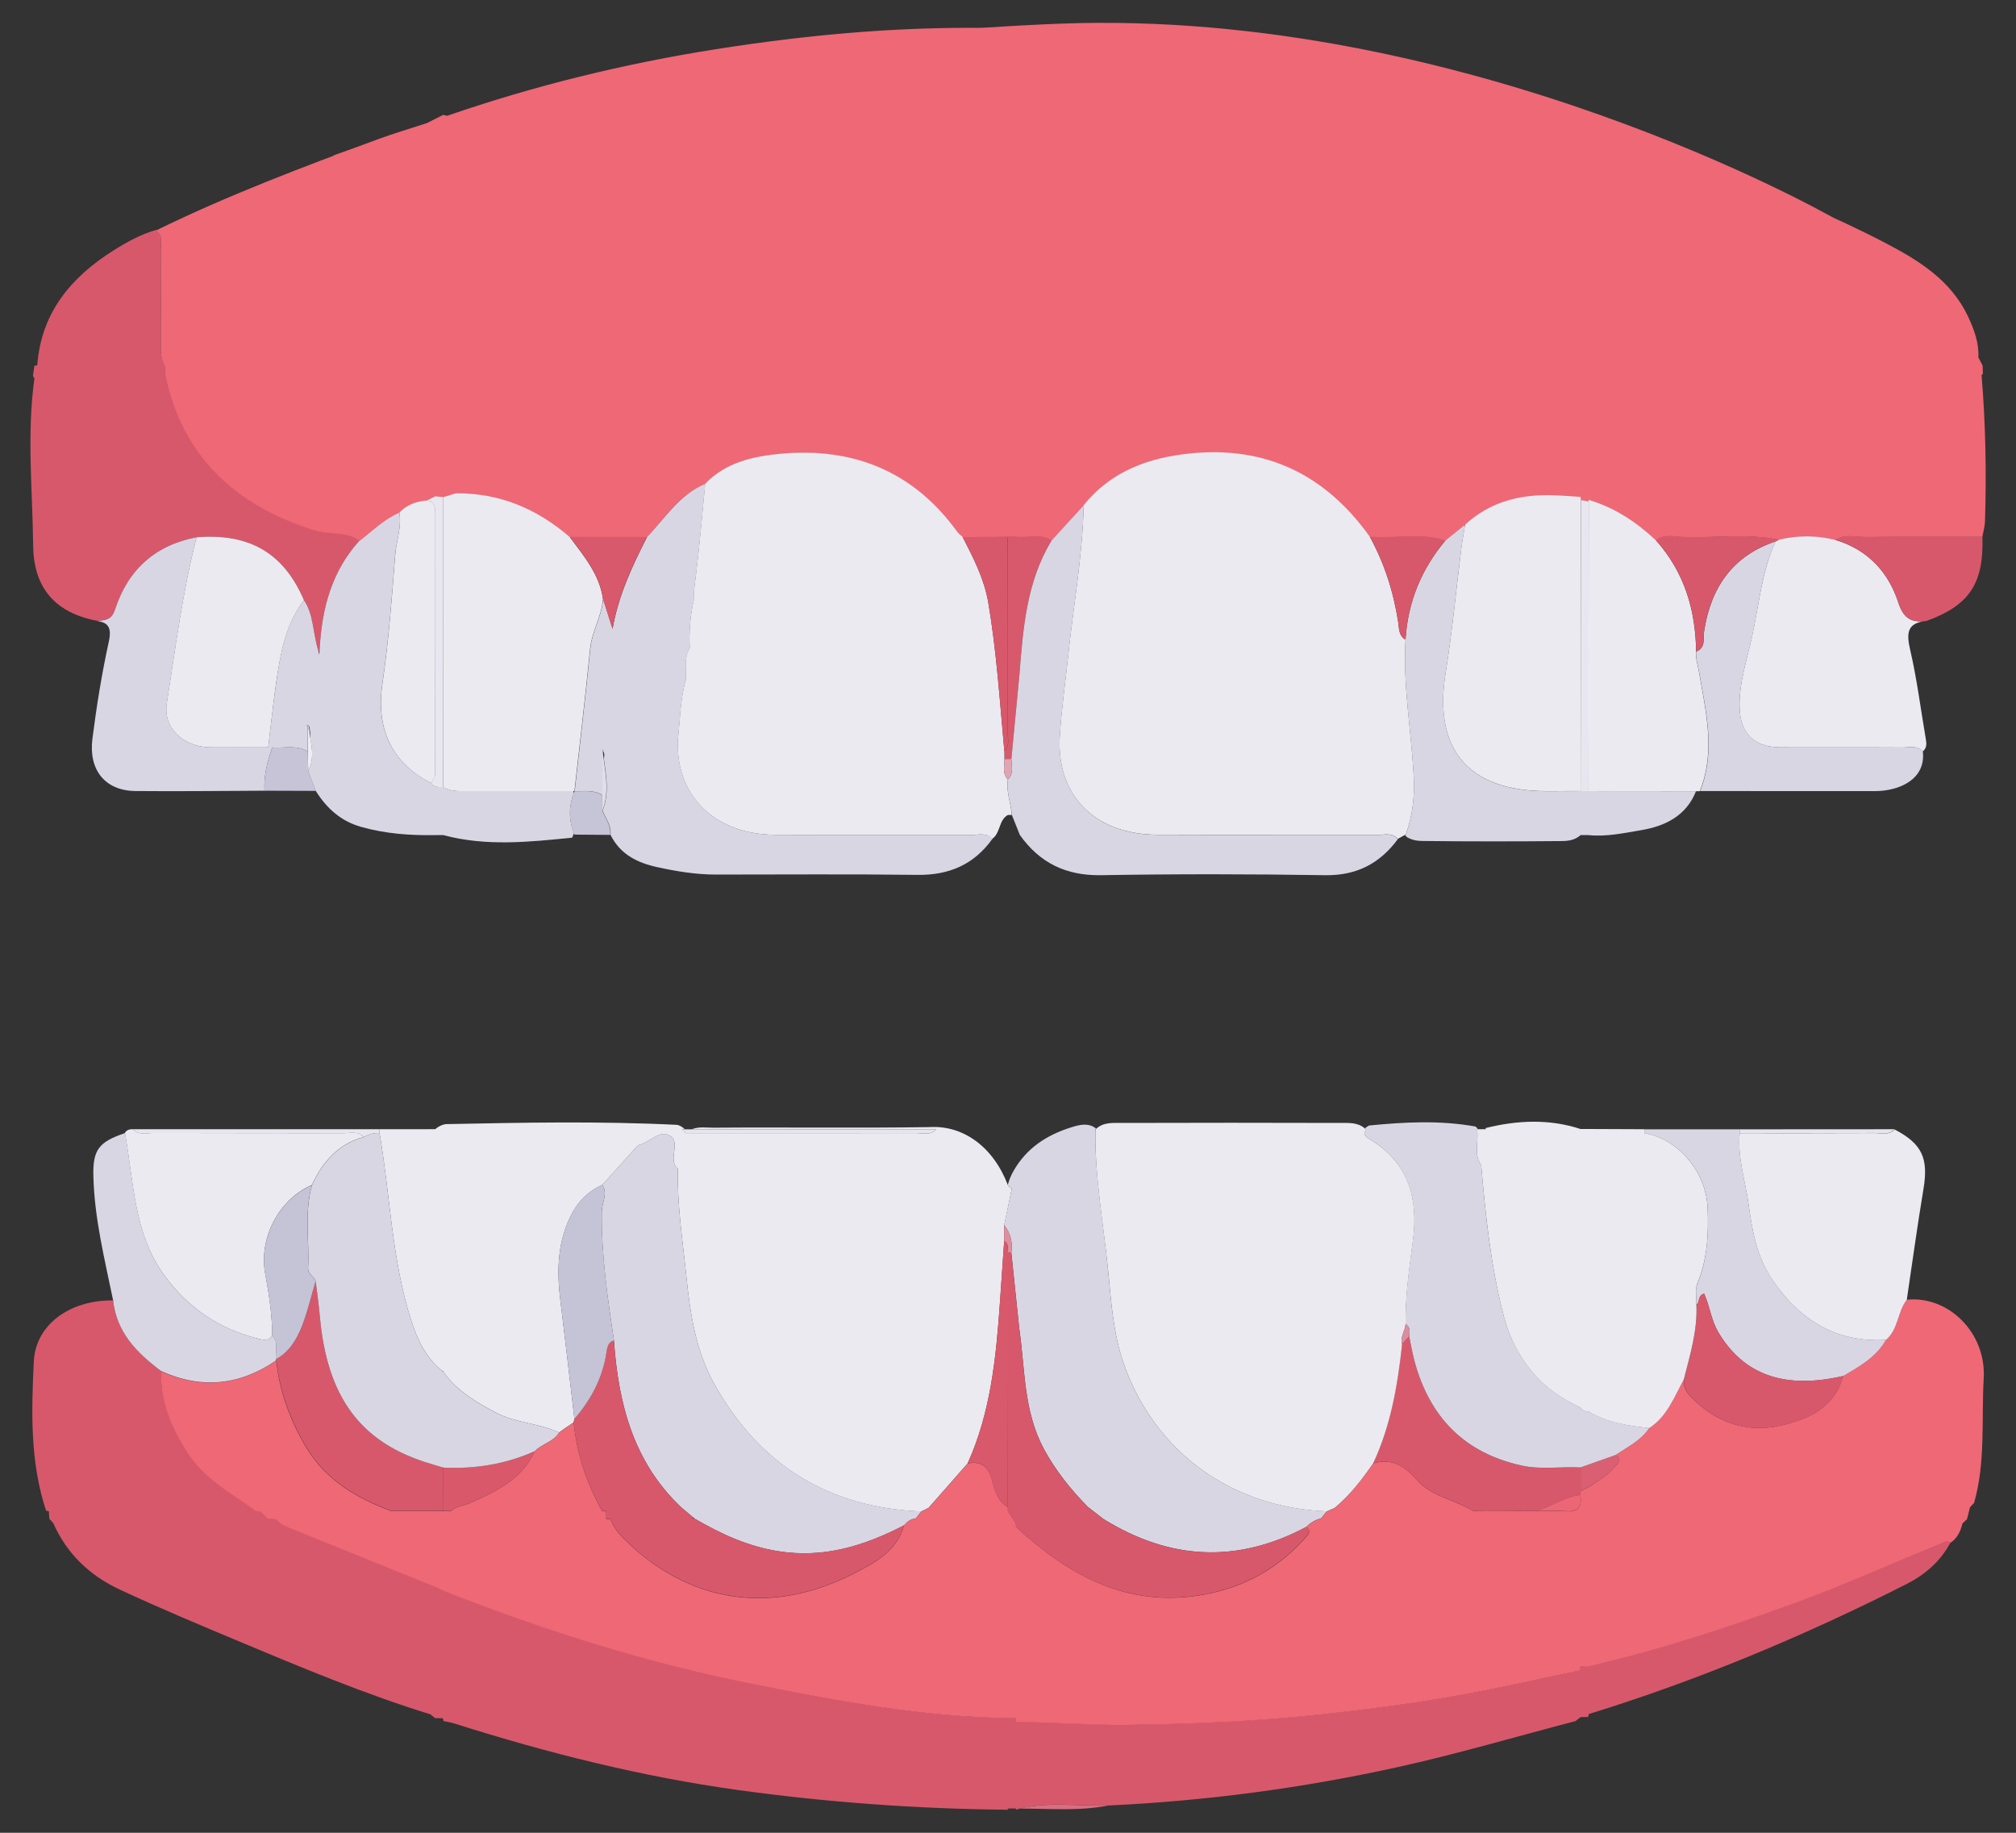 <svg width="44" height="40" viewBox="0 0 44 40" fill="none" xmlns="http://www.w3.org/2000/svg">
<rect x="0" y="0" width="44" height="40" fill="#333333" stroke="none"/>
<g clip-path="url(#clip0_27_5966)">
<path d="M42.375 33.683C41.307 34.115 40.257 34.593 39.172 34.987C37.695 35.521 36.207 36.014 34.674 36.365L34.671 36.361C34.614 36.361 34.556 36.361 34.499 36.363C34.499 36.393 34.497 36.422 34.497 36.45C33.81 36.596 33.123 36.747 32.432 36.884C31.22 37.125 30 37.288 28.77 37.419C27.394 37.565 26.014 37.622 24.635 37.641C23.82 37.651 22.995 37.577 22.174 37.578C22.174 37.549 22.172 37.519 22.172 37.49C22.115 37.49 22.058 37.49 22.002 37.49L21.997 37.493C20.125 37.465 18.294 37.12 16.468 36.757C14.138 36.295 11.883 35.578 9.673 34.712C9.616 34.683 9.559 34.653 9.501 34.626L9.498 34.627C8.475 34.214 7.451 33.804 6.43 33.388C6.286 33.329 6.132 33.28 6.026 33.152C5.969 33.15 5.911 33.15 5.856 33.148C5.799 33.091 5.739 33.035 5.682 32.978C5.653 32.978 5.621 32.976 5.592 32.976C5.064 32.594 4.481 32.289 4.106 31.716C3.745 31.166 3.498 30.591 3.517 29.923C2.993 29.529 2.544 29.081 2.467 28.381C1.519 28.371 0.776 28.914 0.738 29.713C0.686 30.806 0.653 31.907 1.006 32.971C1.026 32.973 1.045 32.976 1.066 32.981C1.07 33.037 1.073 33.093 1.077 33.15C1.105 33.179 1.134 33.211 1.162 33.24C1.46 33.917 1.969 34.395 2.627 34.698C3.476 35.093 4.339 35.455 5.201 35.816C6.581 36.394 7.962 36.972 9.394 37.415C9.428 37.443 9.463 37.471 9.498 37.498C9.553 37.498 9.611 37.5 9.666 37.5C9.671 37.519 9.675 37.54 9.677 37.561C9.76 37.58 9.847 37.592 9.928 37.618C11.949 38.259 13.999 38.774 16.101 39.066C18.06 39.337 20.025 39.479 22.002 39.497L21.991 39.471C22.054 39.471 22.116 39.469 22.179 39.469L22.169 39.497C22.2 39.488 22.229 39.479 22.261 39.471C22.896 39.314 23.542 39.422 24.182 39.405C26.307 39.306 28.411 39.028 30.487 38.571C31.798 38.283 33.086 37.901 34.385 37.563C34.421 37.533 34.457 37.505 34.496 37.476C34.551 37.474 34.608 37.472 34.664 37.472C34.667 37.452 34.669 37.431 34.673 37.41C37.07 36.669 39.375 35.705 41.61 34.572C42.005 34.372 42.353 34.079 42.568 33.667C42.498 33.596 42.438 33.657 42.375 33.683Z" fill="#D8586B"/>
<path d="M41.616 28.366C41.41 28.629 41.436 29.013 41.16 29.24C40.948 29.621 40.583 29.82 40.226 30.03C40.045 30.732 39.453 30.978 38.863 31.112C38.108 31.282 37.424 31.039 36.879 30.459C36.782 30.357 36.745 30.244 36.749 30.108C36.537 30.49 36.386 30.914 35.993 31.167C35.811 31.442 35.52 31.579 35.261 31.756C35.422 31.863 35.301 31.942 35.233 32.023C35.077 32.209 34.867 32.325 34.671 32.459C34.613 32.487 34.554 32.514 34.497 32.544C34.495 32.572 34.495 32.601 34.494 32.629C34.527 32.872 34.452 33.006 34.176 32.983C33.966 32.966 33.754 32.978 33.542 32.978C33.167 32.98 32.791 32.981 32.416 32.983C32.329 32.981 32.242 32.98 32.155 32.978C31.758 32.728 31.246 32.667 30.924 32.301C30.659 31.999 30.385 31.817 29.977 31.936C29.975 31.936 29.973 31.936 29.971 31.938C29.725 32.294 29.463 32.634 29.128 32.914C29.07 32.938 29.013 32.964 28.956 32.988C28.916 33.039 28.876 33.089 28.836 33.139C28.713 33.178 28.598 33.23 28.512 33.329C28.586 33.381 28.591 33.447 28.536 33.511C27.932 34.214 27.175 34.643 26.26 34.806C24.611 35.099 23.333 34.386 22.177 33.327C22.175 33.297 22.174 33.27 22.17 33.24C22.113 33.153 22.055 33.066 21.998 32.981C21.998 32.952 21.998 32.924 21.998 32.895C21.783 32.766 21.712 32.539 21.658 32.324C21.583 32.027 21.436 31.881 21.123 31.938C20.84 32.261 20.556 32.584 20.273 32.907C20.217 32.935 20.162 32.962 20.106 32.988C20.066 33.039 20.026 33.089 19.986 33.141C19.879 33.153 19.797 33.209 19.733 33.292C19.575 33.868 19.07 34.118 18.618 34.351C16.856 35.254 15.023 35.011 13.581 33.549C13.466 33.433 13.386 33.303 13.32 33.157C13.291 33.157 13.261 33.155 13.232 33.155C13.232 33.099 13.23 33.042 13.23 32.987C13.202 32.985 13.173 32.983 13.145 32.981C12.803 32.379 12.591 31.735 12.52 31.046C12.412 31.12 12.305 31.195 12.197 31.268C12.075 31.476 11.822 31.515 11.666 31.68C11.39 32.289 10.832 32.547 10.27 32.799C10.13 32.862 9.963 32.863 9.843 32.98C9.786 32.98 9.73 32.98 9.673 32.978C9.614 32.978 9.555 32.98 9.494 32.98C9.176 32.98 8.859 32.98 8.543 32.98C7.788 32.7 7.114 32.308 6.685 31.593C6.335 31.008 6.102 30.379 6.029 29.695C6.029 29.695 6.029 29.695 6.027 29.694C5.232 30.239 4.396 30.327 3.514 29.928C3.495 30.596 3.741 31.171 4.102 31.721C4.477 32.294 5.06 32.599 5.588 32.981C5.618 32.981 5.649 32.983 5.678 32.983C5.736 33.041 5.795 33.096 5.852 33.153C5.909 33.155 5.967 33.155 6.022 33.157C6.128 33.285 6.283 33.334 6.427 33.393C7.447 33.809 8.472 34.219 9.494 34.632L9.498 34.631C9.555 34.66 9.612 34.69 9.669 34.717C11.878 35.585 14.134 36.301 16.464 36.762C18.29 37.125 20.122 37.469 21.993 37.498L21.998 37.495C22.055 37.495 22.113 37.495 22.168 37.495C22.168 37.524 22.17 37.554 22.17 37.584C22.991 37.584 23.816 37.658 24.632 37.646C26.01 37.627 27.39 37.571 28.767 37.424C29.996 37.294 31.218 37.13 32.428 36.889C33.117 36.752 33.804 36.601 34.494 36.455C34.494 36.426 34.495 36.396 34.495 36.368C34.553 36.368 34.61 36.368 34.667 36.367L34.671 36.37C36.203 36.019 37.691 35.528 39.169 34.992C40.254 34.598 41.304 34.12 42.371 33.688C42.434 33.662 42.495 33.601 42.566 33.674C42.719 33.573 42.79 33.421 42.831 33.249C42.864 33.218 42.897 33.186 42.93 33.157C42.953 33.07 42.974 32.983 42.996 32.896C43.026 32.865 43.055 32.832 43.085 32.801C43.34 31.91 43.243 30.995 43.295 30.089C43.356 29.084 42.522 28.273 41.616 28.366Z" fill="#EF6876"/>
<path d="M2.51 13.304C2.79 12.438 3.384 11.898 4.29 11.725C5.449 11.636 6.194 12.072 6.635 13.101C6.845 13.405 6.819 13.775 6.953 14.226C6.96 14.219 6.968 14.214 6.974 14.207C7.022 13.235 7.26 12.447 7.85 11.794C7.553 11.575 7.185 11.669 6.861 11.567C5.146 11.025 3.974 9.971 3.597 8.152H3.595C3.595 8.095 3.597 8.036 3.597 7.978L3.594 7.977C3.502 7.82 3.509 7.649 3.51 7.477C3.512 6.803 3.514 6.131 3.509 5.458C3.507 5.307 3.562 5.138 3.413 5.017C3.078 5.112 2.774 5.279 2.484 5.461C1.554 6.046 0.898 6.822 0.813 7.973C0.792 7.977 0.771 7.978 0.75 7.982C0.743 8.037 0.735 8.093 0.728 8.15C0.712 8.195 0.721 8.23 0.752 8.253C0.582 9.473 0.71 10.695 0.724 11.915C0.735 12.836 1.212 13.381 2.13 13.551C2.172 13.565 2.208 13.572 2.243 13.577C2.212 13.565 2.175 13.556 2.13 13.551C2.295 13.533 2.436 13.535 2.51 13.304Z" fill="#D8586B"/>
<path d="M22.26 39.472C22.901 39.471 23.545 39.531 24.182 39.406C23.541 39.424 22.896 39.316 22.26 39.472Z" fill="#D96E80"/>
<path d="M5.63 29.216C5.744 29.246 5.857 29.27 5.942 29.155C5.941 28.697 5.871 28.246 5.788 27.796C5.644 27.022 6.086 26.175 6.807 25.862C7.041 25.36 7.376 24.968 7.935 24.815C7.807 24.675 7.638 24.732 7.487 24.732C6.109 24.729 4.729 24.732 3.351 24.727C3.2 24.727 3.031 24.784 2.903 24.644C2.831 24.644 2.766 24.657 2.726 24.725C2.92 25.794 2.913 26.925 3.599 27.853C4.111 28.549 4.79 29.008 5.63 29.216Z" fill="#ECEAF1"/>
<path d="M3.517 29.923C4.399 30.324 5.236 30.235 6.031 29.688C6.031 29.688 6.031 29.688 6.032 29.688L6.022 29.661C6.005 29.491 6.091 29.305 5.944 29.155C5.857 29.268 5.746 29.244 5.631 29.216C4.791 29.006 4.112 28.55 3.602 27.857C2.916 26.928 2.923 25.798 2.729 24.729C2.163 24.92 2.024 25.086 2.038 25.664C2.059 26.588 2.285 27.482 2.469 28.381C2.543 29.081 2.991 29.529 3.517 29.923Z" fill="#D9D6E4"/>
<path d="M8.284 24.732C8.519 26.097 8.548 27.497 8.977 28.826C9.111 29.24 9.296 29.641 9.656 29.924C9.661 29.923 9.666 29.919 9.673 29.916C9.673 29.923 9.673 29.931 9.673 29.938C9.972 30.355 10.39 30.605 10.838 30.837C11.272 31.061 11.765 31.06 12.199 31.263C12.306 31.188 12.414 31.113 12.522 31.041C12.525 31.016 12.53 30.992 12.537 30.969C12.435 30.1 12.334 29.228 12.228 28.36C12.148 27.706 12.169 27.067 12.492 26.468C12.643 26.189 12.858 25.989 13.145 25.86C13.405 25.572 13.666 25.282 13.926 24.994C14.16 24.947 14.365 24.68 14.582 24.767C14.855 24.876 14.638 25.201 14.723 25.413C14.737 25.447 14.764 25.475 14.787 25.506C14.789 25.506 14.79 25.506 14.794 25.506C14.794 25.51 14.794 25.512 14.794 25.515C14.777 26.308 14.902 27.093 14.982 27.878C15.063 28.678 15.19 29.49 15.586 30.2C16.566 31.961 18.073 32.907 20.103 32.987C20.158 32.959 20.214 32.931 20.269 32.905C20.552 32.582 20.837 32.259 21.12 31.936C21.625 30.817 21.741 29.619 21.825 28.416C21.856 27.971 21.885 27.527 21.917 27.083C21.917 26.968 21.917 26.854 21.917 26.739C21.972 26.475 22.028 26.211 22.083 25.947C22.057 25.923 22.031 25.899 22.002 25.876C22 25.871 21.998 25.866 21.995 25.86C21.681 25.036 21.026 24.552 20.285 24.599C18.719 24.623 17.15 24.6 15.582 24.612C15.421 24.614 15.249 24.583 15.096 24.647C16.875 24.647 18.655 24.647 20.434 24.647C20.306 24.788 20.136 24.729 19.985 24.729C18.313 24.732 16.639 24.73 14.968 24.73C14.94 24.703 14.91 24.673 14.883 24.645C14.903 24.645 14.922 24.645 14.943 24.645C14.902 24.599 14.848 24.569 14.785 24.55C13.098 24.466 11.411 24.5 9.723 24.534C9.638 24.548 9.565 24.588 9.499 24.644C9.095 24.644 8.69 24.645 8.284 24.645C8.284 24.675 8.284 24.703 8.284 24.732Z" fill="#ECEAF1"/>
<path d="M3.352 24.729C4.731 24.734 6.111 24.729 7.489 24.734C7.64 24.734 7.808 24.677 7.937 24.817C8.046 24.76 8.157 24.717 8.284 24.732C8.284 24.703 8.284 24.675 8.284 24.645C6.491 24.645 4.698 24.645 2.904 24.645C3.033 24.786 3.201 24.729 3.352 24.729Z" fill="#E7E5EE"/>
<path d="M6.72 15.841C6.732 15.922 6.75 16.006 6.765 16.087C6.764 16.009 6.755 15.933 6.739 15.854C6.738 15.846 6.731 15.841 6.72 15.841Z" fill="#D9D6E4"/>
<path d="M12.524 17.308C12.518 17.294 12.515 17.28 12.51 17.266C11.73 17.266 10.952 17.264 10.173 17.266C10.001 17.266 9.828 17.275 9.673 17.177C9.578 17.174 9.475 17.193 9.413 17.091C8.543 16.653 8.203 15.898 8.343 14.933C8.48 14.001 8.552 13.058 8.623 12.119C8.647 11.805 8.772 11.501 8.715 11.181C8.383 11.324 8.13 11.577 7.85 11.794C7.26 12.445 7.022 13.235 6.974 14.207C6.972 14.233 6.97 14.258 6.968 14.284C6.961 14.264 6.958 14.245 6.953 14.226C6.819 13.775 6.845 13.405 6.635 13.101C6.232 13.622 6.125 14.244 6.033 14.869C5.962 15.348 5.913 15.83 5.854 16.311C5.437 16.311 5.019 16.315 4.602 16.311C4.016 16.308 3.554 15.902 3.641 15.346C3.832 14.134 3.984 12.916 4.29 11.725C3.384 11.898 2.79 12.438 2.51 13.305C2.436 13.535 2.295 13.534 2.127 13.554C2.172 13.56 2.208 13.568 2.24 13.581C2.422 13.646 2.415 13.818 2.375 14.004C2.221 14.704 2.108 15.412 2.017 16.124C1.932 16.794 2.283 17.257 2.958 17.264C3.896 17.273 4.835 17.261 5.772 17.257C5.755 16.929 5.835 16.618 5.942 16.313C6.201 16.335 6.474 16.249 6.717 16.403C6.717 16.216 6.717 16.028 6.717 15.841C6.715 15.841 6.713 15.839 6.71 15.841C6.677 15.848 6.694 15.83 6.717 15.832C6.717 15.827 6.717 15.822 6.717 15.816C6.717 15.822 6.718 15.827 6.718 15.832C6.732 15.834 6.75 15.842 6.753 15.87C6.772 15.957 6.777 16.042 6.774 16.129C6.819 16.363 6.847 16.596 6.725 16.827C6.781 16.973 6.836 17.117 6.892 17.262C7.128 17.639 7.437 17.92 7.876 18.045C8.408 18.196 8.949 18.236 9.498 18.226C9.557 18.226 9.616 18.226 9.675 18.226C10.607 18.476 11.546 18.377 12.487 18.282C12.503 18.248 12.515 18.215 12.529 18.183C12.407 17.891 12.414 17.599 12.524 17.308Z" fill="#D9D6E4"/>
<path d="M6.717 16.403C6.474 16.249 6.201 16.335 5.943 16.313C5.835 16.619 5.755 16.929 5.772 17.257C6.146 17.259 6.519 17.259 6.894 17.261C6.838 17.115 6.783 16.971 6.727 16.825C6.724 16.684 6.72 16.544 6.717 16.403Z" fill="#C6C4D6"/>
<path d="M43.248 8.183C43.258 8.175 43.269 8.166 43.278 8.157C43.276 8.098 43.272 8.039 43.271 7.978C43.239 7.919 43.208 7.86 43.179 7.801C43.194 7.489 43.09 7.204 42.963 6.928C42.588 6.117 41.878 5.682 41.127 5.291C40.014 4.711 38.847 4.25 37.71 3.72C37.62 3.606 37.493 3.545 37.361 3.494C37.302 3.477 37.242 3.474 37.181 3.484C37.153 3.491 37.127 3.503 37.101 3.514C37.099 3.501 37.098 3.487 37.094 3.475C37.052 3.472 37.009 3.468 36.967 3.465C36.95 3.444 36.94 3.418 36.936 3.385C36.837 3.277 36.719 3.227 36.573 3.276C36.547 3.281 36.521 3.286 36.495 3.29C36.467 3.26 36.44 3.229 36.41 3.199C36.356 3.154 36.301 3.152 36.243 3.196C36.243 3.196 36.233 3.205 36.23 3.208C36.238 3.196 36.245 3.184 36.254 3.172C36.247 3.158 36.24 3.144 36.233 3.13C36.117 3.102 36.002 3.076 35.886 3.048C35.862 3.034 35.836 3.029 35.808 3.031C35.678 2.925 35.52 2.904 35.362 2.878C35.167 2.791 34.973 2.705 34.758 2.687C34.69 2.599 34.593 2.602 34.495 2.604C34.414 2.567 34.331 2.531 34.249 2.493C34.162 2.357 34.034 2.323 33.883 2.347C33.714 2.311 33.546 2.272 33.376 2.236C33.343 2.21 33.304 2.198 33.261 2.198C33.245 2.205 33.232 2.212 33.216 2.219C33.032 2.147 32.848 2.074 32.664 2.003C32.548 1.871 32.416 1.807 32.244 1.896C32.051 1.857 31.858 1.819 31.668 1.783C31.652 1.765 31.628 1.753 31.607 1.743C31.588 1.738 31.567 1.732 31.548 1.727C31.142 1.637 30.735 1.547 30.329 1.456C30.322 1.462 30.317 1.47 30.312 1.477C30.15 1.368 29.961 1.39 29.78 1.378C29.765 1.352 29.746 1.33 29.721 1.311C29.636 1.302 29.551 1.295 29.466 1.286C29.458 1.295 29.449 1.302 29.44 1.311C29.288 1.265 29.137 1.194 28.97 1.227C28.961 1.219 28.953 1.21 28.944 1.201C28.567 1.163 28.203 1.024 27.815 1.052V1.028C27.352 0.755 26.843 0.748 26.328 0.774C26.281 0.786 26.248 0.804 26.222 0.823C26.152 0.776 26.067 0.788 25.988 0.776C25.706 0.672 25.415 0.672 25.121 0.694C25.067 0.7 25.012 0.705 24.958 0.708C24.944 0.68 24.918 0.651 24.875 0.623C24.55 0.585 24.229 0.439 23.899 0.595C23.87 0.608 23.84 0.618 23.811 0.63C23.265 0.627 22.719 0.623 22.174 0.621C22.113 0.611 22.054 0.601 21.993 0.592L22.002 0.621C19.858 0.554 17.733 0.741 15.619 1.075C13.624 1.39 11.669 1.868 9.76 2.527C9.73 2.521 9.702 2.514 9.673 2.507C9.555 2.567 9.435 2.626 9.317 2.687C8.951 2.807 8.579 2.916 8.218 3.05C6.593 3.651 4.972 4.262 3.413 5.026C3.562 5.145 3.509 5.315 3.509 5.466C3.514 6.138 3.512 6.812 3.51 7.485C3.51 7.657 3.502 7.829 3.594 7.985L3.597 7.987C3.597 8.044 3.595 8.103 3.595 8.161H3.597C3.974 9.98 5.146 11.034 6.861 11.575C7.185 11.678 7.553 11.586 7.85 11.803C8.13 11.586 8.381 11.332 8.715 11.19C8.88 11.023 9.083 10.947 9.312 10.931C9.373 10.9 9.435 10.869 9.496 10.839C9.555 10.845 9.614 10.85 9.671 10.855C9.76 10.829 9.847 10.801 9.935 10.775C9.935 10.773 9.935 10.773 9.935 10.772C9.939 10.772 9.942 10.772 9.945 10.772C10.9 10.761 11.72 11.107 12.433 11.723C12.996 11.723 13.558 11.723 14.119 11.725C14.514 11.31 14.827 10.799 15.388 10.565C15.832 10.1 16.428 9.966 17.02 9.911C18.611 9.758 19.929 10.286 20.887 11.608C20.92 11.653 20.969 11.688 21.009 11.728C21.337 11.725 21.665 11.723 21.993 11.719H22C22 11.719 22 11.719 22 11.718C22 11.718 22.002 11.718 22.002 11.719C22.057 11.719 22.111 11.719 22.167 11.719H22.174C22.432 11.756 22.706 11.636 22.951 11.803C23.184 11.547 23.418 11.292 23.651 11.037C24.25 10.289 25.08 9.996 25.988 9.905C27.638 9.74 28.935 10.377 29.895 11.721C30.444 11.77 31.003 11.62 31.544 11.806C31.68 11.697 31.817 11.586 31.952 11.476C31.959 11.469 31.968 11.464 31.975 11.457C32.534 10.947 33.206 10.789 33.94 10.82C34.124 10.829 34.31 10.843 34.494 10.855C34.495 10.877 34.499 10.898 34.501 10.921C34.558 10.931 34.615 10.942 34.672 10.95L34.664 10.912C35.235 11.079 35.714 11.398 36.143 11.803C36.316 11.645 36.53 11.716 36.723 11.723C37.424 11.747 38.129 11.639 38.827 11.782C39.236 11.686 39.646 11.685 40.056 11.789C40.266 11.646 40.502 11.725 40.726 11.723C41.573 11.712 42.42 11.718 43.265 11.718C43.285 11.607 43.319 11.494 43.323 11.383C43.357 10.31 43.337 9.246 43.248 8.183Z" fill="#EF6876"/>
<path d="M9.673 17.179C9.828 17.274 10.001 17.267 10.173 17.267C10.953 17.266 11.73 17.267 12.51 17.267C12.518 17.267 12.529 17.267 12.537 17.267C12.652 16.231 12.777 15.195 12.879 14.158C12.918 13.78 13.129 13.454 13.161 13.079C13.086 12.535 12.742 12.136 12.433 11.718C11.718 11.101 10.9 10.756 9.946 10.766C9.942 10.768 9.939 10.768 9.935 10.77C9.847 10.796 9.76 10.824 9.671 10.85C9.673 12.959 9.673 15.068 9.673 17.179Z" fill="#ECEAF1"/>
<path d="M9.499 11.207C9.497 13.107 9.499 15.006 9.494 16.903C9.494 16.966 9.44 17.028 9.412 17.092C9.475 17.195 9.577 17.176 9.673 17.179C9.673 15.068 9.673 12.959 9.673 10.848C9.614 10.843 9.555 10.838 9.497 10.832C9.437 10.864 9.374 10.895 9.313 10.925C9.487 10.945 9.499 11.069 9.499 11.207Z" fill="#E8E7F0"/>
<path d="M34.497 32.028C34.069 32.006 33.635 32.08 33.208 31.987C31.961 31.711 31.204 30.931 30.874 29.714C30.826 29.534 30.794 29.35 30.756 29.168C30.704 29.223 30.652 29.28 30.6 29.336C30.503 30.228 30.355 31.108 29.972 31.931C29.973 31.933 29.973 31.933 29.975 31.935C30.385 31.815 30.657 31.999 30.923 32.299C31.244 32.664 31.756 32.724 32.154 32.976C32.241 32.978 32.327 32.98 32.414 32.981C32.789 32.98 33.166 32.978 33.541 32.976C33.862 32.87 34.147 32.667 34.492 32.627C34.492 32.599 34.494 32.57 34.496 32.542C34.497 32.37 34.497 32.199 34.497 32.028Z" fill="#D8586B"/>
<path d="M34.497 32.028C34.497 32.2 34.497 32.37 34.497 32.542C34.554 32.514 34.613 32.487 34.671 32.457C34.867 32.324 35.079 32.209 35.233 32.022C35.301 31.94 35.422 31.862 35.261 31.754C35.007 31.846 34.752 31.936 34.497 32.028Z" fill="#DA5F72"/>
<path d="M33.542 32.975C33.754 32.975 33.966 32.962 34.176 32.98C34.452 33.002 34.527 32.869 34.494 32.626C34.148 32.666 33.862 32.869 33.542 32.975Z" fill="#ED6675"/>
<path d="M40.903 24.729C39.925 24.734 38.946 24.732 37.969 24.732C37.917 25.262 38.091 25.765 38.162 26.281C38.242 26.862 38.342 27.439 38.693 27.949C39.294 28.822 40.08 29.303 41.16 29.244C41.436 29.017 41.41 28.631 41.616 28.369C41.736 27.562 41.847 26.751 41.981 25.946C42.092 25.279 41.95 24.963 41.352 24.651C41.224 24.786 41.054 24.727 40.903 24.729Z" fill="#ECEAF1"/>
<path d="M35.887 24.73C36.629 24.861 37.24 25.566 37.271 26.375C37.292 26.93 37.267 27.482 37.047 28.012C36.993 28.14 37.026 28.305 37.026 28.456C37.031 28.458 37.038 28.459 37.044 28.461C37.096 28.393 37.061 28.27 37.195 28.234C37.316 28.505 37.346 28.808 37.5 29.07C38.052 30.008 38.948 30.327 40.227 30.032C40.583 29.822 40.95 29.622 41.161 29.242C40.081 29.301 39.295 28.822 38.694 27.947C38.344 27.437 38.243 26.862 38.163 26.279C38.092 25.763 37.919 25.262 37.971 24.73C37.971 24.703 37.971 24.675 37.969 24.647C37.276 24.647 36.584 24.647 35.889 24.647C35.887 24.675 35.886 24.703 35.887 24.73Z" fill="#D9D6E4"/>
<path d="M37.969 24.731C38.947 24.731 39.926 24.732 40.903 24.727C41.054 24.727 41.222 24.784 41.351 24.645C40.223 24.645 39.094 24.645 37.966 24.647C37.969 24.675 37.969 24.703 37.969 24.731Z" fill="#E6E4EC"/>
<path d="M41.434 13.157C41.217 12.485 40.762 11.994 40.057 11.784C39.648 11.68 39.238 11.681 38.828 11.777C38.804 11.792 38.778 11.805 38.752 11.815C38.447 12.475 38.391 13.198 38.238 13.895C38.129 14.398 37.957 14.891 37.966 15.417C37.976 16.006 38.271 16.309 38.872 16.311C39.752 16.314 40.634 16.309 41.514 16.314C41.665 16.316 41.835 16.257 41.964 16.4C42.057 16.325 42.049 16.228 42.031 16.125C41.92 15.478 41.839 14.825 41.691 14.186C41.606 13.82 41.618 13.589 42.05 13.553C41.734 13.592 41.549 13.514 41.434 13.157Z" fill="#ECEAF1"/>
<path d="M37.077 14.643C37.053 14.502 37.002 14.367 37.018 14.221C37.007 13.311 36.761 12.488 36.145 11.797C35.716 11.393 35.237 11.074 34.666 10.907L34.674 10.945C34.672 13.053 34.671 15.16 34.669 17.267C35.45 17.267 36.233 17.267 37.014 17.269C37.042 17.269 37.072 17.269 37.099 17.267C37.452 16.387 37.224 15.514 37.077 14.643Z" fill="#ECEAF1"/>
<path d="M34.671 17.266C34.613 17.266 34.554 17.266 34.497 17.266C34.252 17.266 34.006 17.268 33.761 17.268C32.044 17.268 31.282 16.36 31.551 14.686C31.697 13.782 31.78 12.867 31.895 11.957C31.916 11.796 31.947 11.634 31.973 11.475C31.966 11.471 31.961 11.471 31.954 11.468C31.818 11.577 31.681 11.688 31.546 11.798C31.02 12.424 30.725 13.145 30.676 13.962C30.617 14.952 30.799 15.927 30.853 16.91C30.878 17.358 30.838 17.795 30.681 18.217C30.676 18.221 30.671 18.222 30.666 18.226C30.678 18.241 30.692 18.257 30.709 18.271C30.81 18.332 30.924 18.353 31.039 18.354C32.058 18.366 33.077 18.365 34.096 18.356C34.242 18.354 34.382 18.33 34.497 18.226C34.556 18.226 34.615 18.226 34.672 18.226C35.061 18.266 35.445 18.181 35.82 18.118C36.337 18.031 36.802 17.809 37.016 17.268C36.235 17.266 35.453 17.266 34.671 17.266Z" fill="#D9D6E4"/>
<path d="M41.515 16.314C40.635 16.309 39.753 16.314 38.873 16.311C38.273 16.309 37.977 16.004 37.967 15.417C37.958 14.891 38.13 14.398 38.24 13.895C38.392 13.197 38.446 12.475 38.754 11.815C37.811 12.133 37.34 12.823 37.193 13.777C37.169 13.936 37.236 14.134 37.021 14.221C37.005 14.367 37.056 14.502 37.08 14.643C37.228 15.514 37.455 16.387 37.106 17.264C38.375 17.264 39.646 17.268 40.915 17.266C41.455 17.266 42.035 17.009 41.967 16.4C41.837 16.257 41.666 16.316 41.515 16.314Z" fill="#D9D6E4"/>
<path d="M40.728 11.716C40.505 11.72 40.269 11.641 40.058 11.782C40.762 11.994 41.217 12.483 41.434 13.155C41.55 13.513 41.735 13.591 42.05 13.551C42.984 13.211 43.3 12.733 43.267 11.711C42.42 11.711 41.573 11.706 40.728 11.716Z" fill="#D8586B"/>
<path d="M29.909 24.871C30.737 25.378 30.956 26.151 30.838 27.06C30.758 27.669 30.669 28.277 30.676 28.893C30.784 28.961 30.768 29.064 30.756 29.166C30.794 29.348 30.826 29.534 30.874 29.713C31.204 30.93 31.961 31.709 33.207 31.985C33.634 32.079 34.067 32.004 34.497 32.027C34.752 31.936 35.007 31.845 35.263 31.754C35.523 31.577 35.815 31.44 35.995 31.166C35.535 31.117 35.079 31.048 34.671 30.806C34.599 30.805 34.535 30.789 34.497 30.72C33.619 30.322 33.056 29.626 32.82 28.723C32.539 27.647 32.421 26.536 32.327 25.425C32.154 25.182 32.28 24.904 32.237 24.647C32.244 24.647 32.252 24.647 32.259 24.647C32.244 24.626 32.228 24.606 32.206 24.587C31.431 24.446 30.655 24.488 29.879 24.564C29.841 24.585 29.814 24.606 29.789 24.626C29.796 24.633 29.805 24.639 29.814 24.645C29.734 24.77 29.814 24.812 29.909 24.871Z" fill="#D9D6E4"/>
<path d="M37.499 29.069C37.344 28.806 37.315 28.503 37.193 28.232C37.059 28.268 37.094 28.392 37.042 28.459C37.037 28.466 37.032 28.473 37.026 28.478C37.049 29.041 36.888 29.572 36.752 30.108C36.749 30.242 36.785 30.355 36.882 30.459C37.426 31.039 38.111 31.284 38.867 31.112C39.457 30.978 40.047 30.733 40.229 30.03C38.946 30.327 38.051 30.006 37.499 29.069Z" fill="#D8586B"/>
<path d="M4.29 11.725C3.982 12.915 3.831 14.136 3.64 15.346C3.552 15.901 4.015 16.308 4.602 16.311C5.019 16.314 5.437 16.311 5.854 16.311C5.913 15.83 5.961 15.348 6.032 14.868C6.126 14.243 6.234 13.622 6.635 13.101C6.194 12.072 5.449 11.634 4.29 11.725Z" fill="#ECEAF1"/>
<path d="M22.002 27.333C22.002 27.335 22.002 27.335 22.002 27.337C22.006 27.335 22.01 27.335 22.014 27.335C22.01 27.333 22.006 27.333 22.002 27.333Z" fill="#D9D6E4"/>
<path d="M22.083 25.946C22.028 26.21 21.972 26.473 21.916 26.737C22.059 26.914 22.104 27.117 22.073 27.338C22.13 27.89 22.189 28.442 22.246 28.994C22.375 29.881 22.338 30.796 22.783 31.622C23.038 32.096 23.368 32.504 23.739 32.884C23.854 32.973 23.967 33.061 24.081 33.15C25.526 34.047 27.001 34.129 28.511 33.324C28.6 33.225 28.715 33.172 28.836 33.134C28.876 33.084 28.916 33.034 28.956 32.983C26.883 32.905 25.204 31.692 24.527 29.767C24.297 29.11 24.251 28.416 24.185 27.734C24.085 26.706 23.892 25.684 23.906 24.645C23.911 24.64 23.918 24.635 23.923 24.63C23.751 24.496 23.562 24.547 23.38 24.604C22.847 24.77 22.403 25.057 22.12 25.557C22.064 25.652 22.026 25.753 21.995 25.859C21.996 25.864 21.998 25.869 22.002 25.875C22.031 25.897 22.057 25.921 22.083 25.946Z" fill="#D9D6E4"/>
<path d="M24.079 33.152C23.965 33.063 23.852 32.975 23.738 32.886C23.366 32.506 23.036 32.098 22.781 31.624C22.337 30.798 22.373 29.881 22.245 28.996C22.187 28.444 22.128 27.892 22.071 27.34C22.052 27.338 22.031 27.336 22.01 27.334C22.007 27.334 22.003 27.336 22 27.336C21.998 29.189 21.996 31.039 21.995 32.891C21.995 32.921 21.995 32.949 21.995 32.978C22.052 33.065 22.109 33.152 22.166 33.237C22.168 33.266 22.17 33.294 22.173 33.324C23.33 34.383 24.607 35.096 26.256 34.803C27.171 34.639 27.928 34.211 28.532 33.508C28.588 33.443 28.583 33.377 28.508 33.325C26.999 34.129 25.524 34.049 24.079 33.152Z" fill="#D8586B"/>
<path d="M9.675 32.03C9.675 32.344 9.675 32.659 9.677 32.974C9.734 32.974 9.789 32.974 9.847 32.976C9.965 32.86 10.133 32.858 10.274 32.796C10.836 32.544 11.393 32.285 11.669 31.676C11.032 31.956 10.366 32.061 9.675 32.03Z" fill="#D9596B"/>
<path d="M9.675 32.03C9.586 32.004 9.498 31.976 9.409 31.95C7.852 31.497 7.137 30.473 6.981 28.73C6.958 28.473 6.92 28.22 6.89 27.963C6.79 28.301 6.712 28.649 6.58 28.973C6.467 29.249 6.309 29.513 6.022 29.661L6.033 29.688V29.69C6.106 30.372 6.34 31.001 6.689 31.588C7.116 32.303 7.79 32.695 8.547 32.975C8.864 32.975 9.182 32.975 9.498 32.975C9.557 32.975 9.618 32.973 9.677 32.973C9.675 32.659 9.675 32.344 9.675 32.03Z" fill="#D8586B"/>
<path d="M15.586 30.199C15.19 29.487 15.063 28.676 14.982 27.876C14.902 27.091 14.777 26.307 14.794 25.514C14.792 25.51 14.789 25.508 14.787 25.505C14.765 25.474 14.737 25.446 14.723 25.411C14.638 25.198 14.855 24.875 14.582 24.765C14.365 24.678 14.161 24.946 13.926 24.993C13.666 25.281 13.405 25.571 13.145 25.859C13.273 26.05 13.138 26.243 13.134 26.433C13.122 27.385 13.259 28.32 13.4 29.256C13.496 30.633 13.825 31.916 14.877 32.905C14.961 32.975 15.042 33.046 15.126 33.115C15.136 33.124 15.146 33.133 15.157 33.141C15.732 33.476 16.322 33.751 16.995 33.856C17.988 34.013 18.874 33.733 19.733 33.289C19.797 33.206 19.879 33.15 19.986 33.138C20.026 33.087 20.066 33.037 20.106 32.985C18.075 32.905 16.567 31.959 15.586 30.199Z" fill="#D9D6E4"/>
<path d="M16.994 33.856C16.322 33.751 15.73 33.476 15.155 33.141C15.141 33.141 15.127 33.141 15.114 33.141C15.119 33.131 15.12 33.124 15.124 33.115C15.041 33.046 14.959 32.974 14.876 32.905C13.824 31.916 13.494 30.633 13.398 29.256C13.261 29.298 13.251 29.412 13.233 29.529C13.148 30.081 12.899 30.553 12.536 30.97C12.529 30.992 12.524 31.016 12.52 31.041C12.591 31.73 12.801 32.374 13.145 32.976C13.173 32.978 13.202 32.98 13.23 32.981C13.23 33.037 13.232 33.094 13.232 33.15C13.261 33.15 13.291 33.152 13.32 33.152C13.386 33.296 13.466 33.428 13.581 33.544C15.023 35.006 16.856 35.25 18.618 34.346C19.07 34.115 19.575 33.863 19.733 33.287C18.872 33.733 17.986 34.013 16.994 33.856Z" fill="#D8586B"/>
<path d="M10.838 30.838C10.39 30.607 9.972 30.357 9.673 29.938C9.668 29.933 9.663 29.928 9.656 29.924C9.295 29.642 9.111 29.241 8.977 28.826C8.548 27.496 8.519 26.095 8.284 24.732C8.158 24.717 8.047 24.76 7.937 24.817C7.378 24.97 7.043 25.362 6.809 25.864C6.64 26.459 6.755 27.069 6.724 27.671C6.717 27.808 6.854 27.855 6.89 27.963C6.922 28.218 6.958 28.473 6.981 28.73C7.137 30.473 7.852 31.495 9.409 31.95C9.498 31.976 9.586 32.004 9.675 32.03C10.366 32.063 11.032 31.956 11.669 31.674C11.824 31.509 12.079 31.471 12.201 31.263C11.765 31.061 11.272 31.061 10.838 30.838Z" fill="#D9D6E4"/>
<path d="M6.578 28.975C6.71 28.65 6.788 28.301 6.889 27.965C6.854 27.855 6.715 27.81 6.722 27.673C6.753 27.07 6.639 26.461 6.807 25.866C6.085 26.178 5.644 27.027 5.788 27.8C5.871 28.247 5.939 28.701 5.942 29.159C6.09 29.308 6.003 29.494 6.021 29.664C6.307 29.513 6.465 29.249 6.578 28.975Z" fill="#C5C3D6"/>
<path d="M14.968 24.73C16.639 24.73 18.313 24.732 19.985 24.729C20.136 24.729 20.306 24.786 20.434 24.647C18.655 24.647 16.875 24.647 15.096 24.647C15.044 24.647 14.994 24.647 14.942 24.647C14.921 24.647 14.902 24.647 14.881 24.647C14.91 24.675 14.94 24.703 14.968 24.73Z" fill="#E6E4EC"/>
<path d="M8.625 12.12C8.553 13.061 8.481 14.002 8.345 14.934C8.205 15.9 8.545 16.655 9.414 17.092C9.442 17.03 9.496 16.967 9.496 16.903C9.501 15.004 9.5 13.105 9.501 11.207C9.501 11.068 9.489 10.945 9.314 10.924C9.085 10.94 8.88 11.016 8.717 11.183C8.772 11.504 8.647 11.806 8.625 12.12Z" fill="#ECEAF1"/>
<path d="M13.147 17.698C13.147 17.584 13.145 17.469 13.145 17.354C12.956 17.233 12.744 17.275 12.537 17.268C12.532 17.282 12.527 17.295 12.522 17.309C12.414 17.601 12.407 17.893 12.525 18.184C12.529 18.195 12.532 18.205 12.537 18.215C12.798 18.217 13.056 18.221 13.317 18.222C13.343 18.019 13.216 17.868 13.147 17.698Z" fill="#C6C4D7"/>
<path d="M6.727 16.825C6.847 16.596 6.819 16.362 6.776 16.127C6.772 16.113 6.771 16.099 6.769 16.085C6.753 16.004 6.736 15.921 6.724 15.839C6.724 15.836 6.722 15.832 6.722 15.829C6.722 15.823 6.72 15.818 6.72 15.813C6.72 15.818 6.72 15.823 6.72 15.829C6.72 15.832 6.72 15.836 6.72 15.837C6.72 16.025 6.72 16.212 6.72 16.4C6.72 16.544 6.724 16.684 6.727 16.825Z" fill="#EEEDF3"/>
<path d="M21.997 16.026C21.997 16.151 22.038 16.289 21.922 16.391C21.922 16.448 21.922 16.507 21.924 16.565C21.974 16.565 22.024 16.563 22.075 16.563C22.132 15.955 22.191 15.346 22.248 14.738C22.328 13.719 22.403 12.699 22.953 11.793C22.708 11.626 22.434 11.746 22.175 11.709H22.168C22.113 11.709 22.059 11.709 22.003 11.709H22.002H21.995C21.997 13.15 21.998 14.589 21.997 16.026Z" fill="#D8596C"/>
<path d="M31.895 11.956C31.781 12.865 31.697 13.78 31.551 14.685C31.282 16.358 32.043 17.266 33.761 17.266C34.006 17.266 34.253 17.266 34.497 17.264C34.499 15.146 34.503 13.028 34.504 10.911C34.503 10.888 34.499 10.867 34.497 10.845C34.313 10.832 34.128 10.817 33.944 10.81C33.211 10.779 32.538 10.935 31.979 11.447C31.977 11.456 31.975 11.464 31.973 11.471C31.947 11.634 31.916 11.794 31.895 11.956Z" fill="#ECEAF1"/>
<path d="M34.497 17.266C34.554 17.266 34.613 17.266 34.671 17.266C34.672 15.159 34.674 13.051 34.676 10.944C34.619 10.933 34.561 10.923 34.504 10.914C34.502 13.03 34.499 15.148 34.497 17.266Z" fill="#E8E7F0"/>
<path d="M37.02 14.221C37.235 14.134 37.167 13.934 37.191 13.777C37.337 12.823 37.809 12.133 38.752 11.815C38.778 11.805 38.804 11.792 38.828 11.777C38.13 11.636 37.426 11.742 36.724 11.718C36.533 11.711 36.32 11.638 36.145 11.797C36.763 12.487 37.009 13.311 37.02 14.221Z" fill="#D8586B"/>
<path d="M21.997 17.012C21.87 16.881 21.925 16.719 21.922 16.566C21.922 16.509 21.922 16.45 21.92 16.393C21.821 15.311 21.752 14.226 21.57 13.152C21.481 12.633 21.245 12.178 21.011 11.721C20.969 11.681 20.922 11.647 20.889 11.601C19.931 10.28 18.613 9.753 17.021 9.904C16.43 9.961 15.834 10.093 15.39 10.558C15.325 11.221 15.27 11.886 15.188 12.548C15.169 12.702 15.145 12.857 15.141 13.013C15.141 13.042 15.141 13.072 15.14 13.101C15.06 13.443 15.037 13.79 15.053 14.141C14.921 14.36 14.978 14.601 14.968 14.836C14.841 15.261 14.846 15.704 14.793 16.137C14.793 16.195 14.793 16.254 14.793 16.311C14.817 17.443 15.662 18.212 16.912 18.219C18.343 18.226 19.773 18.219 21.203 18.222C21.354 18.222 21.524 18.165 21.653 18.309C21.84 18.183 21.792 17.901 21.997 17.787C22.024 17.787 22.054 17.787 22.082 17.787C22.066 17.528 21.955 17.278 21.997 17.012Z" fill="#ECEAF1"/>
<path d="M21.207 18.222C19.776 18.219 18.346 18.226 16.915 18.219C15.665 18.212 14.818 17.443 14.796 16.311C14.796 16.254 14.796 16.195 14.796 16.137C14.85 15.704 14.843 15.261 14.971 14.835C14.982 14.601 14.926 14.36 15.056 14.141C15.04 13.79 15.063 13.443 15.143 13.101C15.143 13.072 15.143 13.042 15.145 13.013C15.148 12.857 15.172 12.702 15.191 12.547C15.273 11.886 15.329 11.221 15.393 10.558C14.832 10.794 14.52 11.303 14.124 11.718C13.796 12.357 13.495 13.004 13.37 13.726C13.303 13.509 13.233 13.294 13.166 13.077C13.134 13.452 12.921 13.778 12.884 14.157C12.782 15.195 12.657 16.23 12.543 17.266C12.747 17.273 12.961 17.231 13.15 17.353C13.15 17.014 13.15 16.674 13.15 16.335C13.2 16.79 13.327 17.247 13.152 17.696C13.22 17.866 13.348 18.017 13.324 18.219C13.534 18.644 13.907 18.83 14.344 18.925C14.764 19.017 15.188 19.087 15.62 19.087C17.089 19.087 18.559 19.075 20.028 19.094C20.717 19.102 21.259 18.868 21.66 18.307C21.528 18.167 21.358 18.224 21.207 18.222ZM13.134 16.37C13.107 16.377 13.115 16.365 13.134 16.37V16.37ZM13.181 16.604C13.174 16.532 13.166 16.459 13.153 16.386C13.153 16.382 13.152 16.381 13.15 16.379C13.166 16.391 13.183 16.417 13.19 16.471C13.185 16.514 13.181 16.559 13.181 16.604Z" fill="#D9D6E4"/>
<path d="M21.57 13.152C21.752 14.225 21.821 15.309 21.92 16.393C22.037 16.29 21.995 16.151 21.995 16.028C21.997 14.589 21.995 13.152 21.993 11.713C21.665 11.716 21.337 11.718 21.009 11.721C21.247 12.178 21.481 12.633 21.57 13.152Z" fill="#D8586B"/>
<path d="M13.162 13.077C13.23 13.294 13.3 13.509 13.367 13.726C13.492 13.004 13.793 12.355 14.121 11.718C13.558 11.718 12.996 11.718 12.435 11.716C12.744 12.134 13.086 12.535 13.162 13.077Z" fill="#D8596B"/>
<path d="M24.186 27.735C24.253 28.419 24.297 29.112 24.528 29.768C25.205 31.693 26.883 32.905 28.956 32.985C29.013 32.961 29.071 32.935 29.128 32.91C29.463 32.633 29.725 32.291 29.971 31.935C29.971 31.933 29.973 31.931 29.973 31.931C30.357 31.108 30.505 30.228 30.602 29.336C30.555 29.176 30.668 29.044 30.678 28.895C30.671 28.279 30.76 27.671 30.84 27.062C30.958 26.152 30.741 25.38 29.911 24.873C29.815 24.814 29.735 24.772 29.815 24.649C29.808 24.642 29.8 24.635 29.791 24.63C29.633 24.491 29.433 24.508 29.244 24.508C27.656 24.503 26.067 24.503 24.479 24.508C24.286 24.508 24.085 24.489 23.925 24.635C23.92 24.64 23.913 24.644 23.908 24.651C23.89 25.685 24.083 26.706 24.186 27.735Z" fill="#ECEAF1"/>
<path d="M30.756 29.166C30.768 29.063 30.784 28.961 30.677 28.893C30.668 29.043 30.553 29.174 30.6 29.334C30.652 29.279 30.704 29.223 30.756 29.166Z" fill="#DA8FA0"/>
<path d="M32.327 25.427C32.423 26.536 32.539 27.649 32.82 28.725C33.056 29.628 33.617 30.326 34.497 30.721C34.535 30.791 34.6 30.806 34.671 30.808C35.079 31.051 35.535 31.119 35.995 31.168C36.388 30.914 36.539 30.49 36.75 30.108C36.886 29.572 37.049 29.041 37.025 28.479C37.025 28.471 37.025 28.463 37.025 28.454C37.025 28.303 36.993 28.138 37.045 28.01C37.266 27.48 37.292 26.927 37.27 26.373C37.238 25.566 36.627 24.859 35.886 24.729C35.886 24.701 35.886 24.673 35.888 24.645C35.481 24.644 35.077 24.642 34.671 24.64C34.612 24.64 34.554 24.64 34.495 24.64C33.81 24.416 33.12 24.448 32.43 24.618C32.424 24.632 32.423 24.642 32.421 24.652C32.419 24.649 32.416 24.647 32.414 24.644C32.362 24.644 32.312 24.645 32.26 24.645C32.253 24.645 32.244 24.645 32.237 24.645C32.28 24.906 32.154 25.184 32.327 25.427Z" fill="#ECEAF1"/>
<path d="M30.853 16.908C30.799 15.926 30.617 14.95 30.676 13.96C30.525 13.877 30.537 13.714 30.517 13.584C30.416 12.922 30.216 12.297 29.895 11.711C28.935 10.367 27.64 9.73 25.987 9.895C25.079 9.985 24.25 10.279 23.651 11.027C23.627 12.133 23.427 13.219 23.312 14.316C23.252 14.9 23.165 15.483 23.13 16.068C23.052 17.363 23.897 18.212 25.256 18.217C26.857 18.224 28.459 18.217 30.06 18.221C30.211 18.221 30.381 18.165 30.508 18.307C30.56 18.28 30.612 18.25 30.664 18.222C30.669 18.219 30.674 18.217 30.68 18.214C30.838 17.794 30.878 17.356 30.853 16.908Z" fill="#ECEAF1"/>
<path d="M30.517 13.584C30.536 13.714 30.524 13.877 30.676 13.961C30.725 13.143 31.02 12.423 31.546 11.796C31.005 11.61 30.445 11.759 29.897 11.711C30.218 12.298 30.416 12.924 30.517 13.584Z" fill="#D8586B"/>
<path d="M22.002 27.333C22.005 27.333 22.009 27.333 22.012 27.334C22.033 27.336 22.052 27.338 22.073 27.34C22.104 27.117 22.059 26.916 21.916 26.739C21.916 26.854 21.916 26.968 21.916 27.083C22.015 27.14 21.993 27.242 22.002 27.333Z" fill="#DF8E9D"/>
<path d="M13.4 29.256C13.259 28.32 13.124 27.385 13.134 26.433C13.136 26.242 13.273 26.052 13.145 25.859C12.858 25.987 12.641 26.187 12.492 26.466C12.169 27.065 12.148 27.704 12.228 28.359C12.334 29.228 12.435 30.098 12.537 30.968C12.9 30.551 13.15 30.077 13.235 29.527C13.252 29.412 13.263 29.296 13.4 29.256Z" fill="#C5C3D6"/>
<path d="M22.002 27.336C22.002 27.334 22.002 27.334 22.002 27.333C21.991 27.242 22.014 27.142 21.916 27.081C21.885 27.526 21.856 27.97 21.824 28.414C21.741 29.617 21.625 30.815 21.12 31.935C21.432 31.878 21.58 32.023 21.654 32.32C21.708 32.535 21.779 32.763 21.995 32.891C22 31.039 22 29.187 22.002 27.336Z" fill="#D8596B"/>
<path d="M30.062 18.222C28.461 18.219 26.859 18.226 25.258 18.219C23.899 18.214 23.053 17.363 23.132 16.07C23.166 15.485 23.253 14.902 23.314 14.318C23.428 13.223 23.628 12.134 23.652 11.029C23.42 11.284 23.185 11.539 22.953 11.794C22.402 12.7 22.328 13.721 22.248 14.74C22.191 15.348 22.132 15.957 22.074 16.564C22.076 16.719 22.134 16.882 21.998 17.012C21.956 17.278 22.067 17.528 22.085 17.788C22.142 17.933 22.201 18.078 22.258 18.222C22.691 18.832 23.264 19.113 24.029 19.101C25.659 19.073 27.293 19.075 28.923 19.101C29.608 19.111 30.115 18.847 30.509 18.313C30.383 18.167 30.213 18.224 30.062 18.222Z" fill="#D9D6E4"/>
<path d="M13.147 17.698C13.322 17.247 13.194 16.792 13.145 16.337C13.145 16.676 13.145 17.016 13.145 17.354C13.145 17.469 13.147 17.584 13.147 17.698Z" fill="#E0DEE9"/>
<path d="M21.922 16.566C21.924 16.719 21.87 16.88 21.997 17.012C22.132 16.882 22.075 16.719 22.073 16.564C22.023 16.564 21.972 16.566 21.922 16.566Z" fill="#E0A5B3"/>
<path d="M40.007 4.75C40.007 4.75 32.039 0.174 23.127 0.517C14.214 0.861 7.265 3.397 7.265 3.397" fill="#EF6876"/>
</g>
<defs>
<clipPath id="clip0_27_5966">
<rect width="42.677" height="39" fill="white" transform="translate(0.662 0.5)"/>
</clipPath>
</defs>
</svg>
